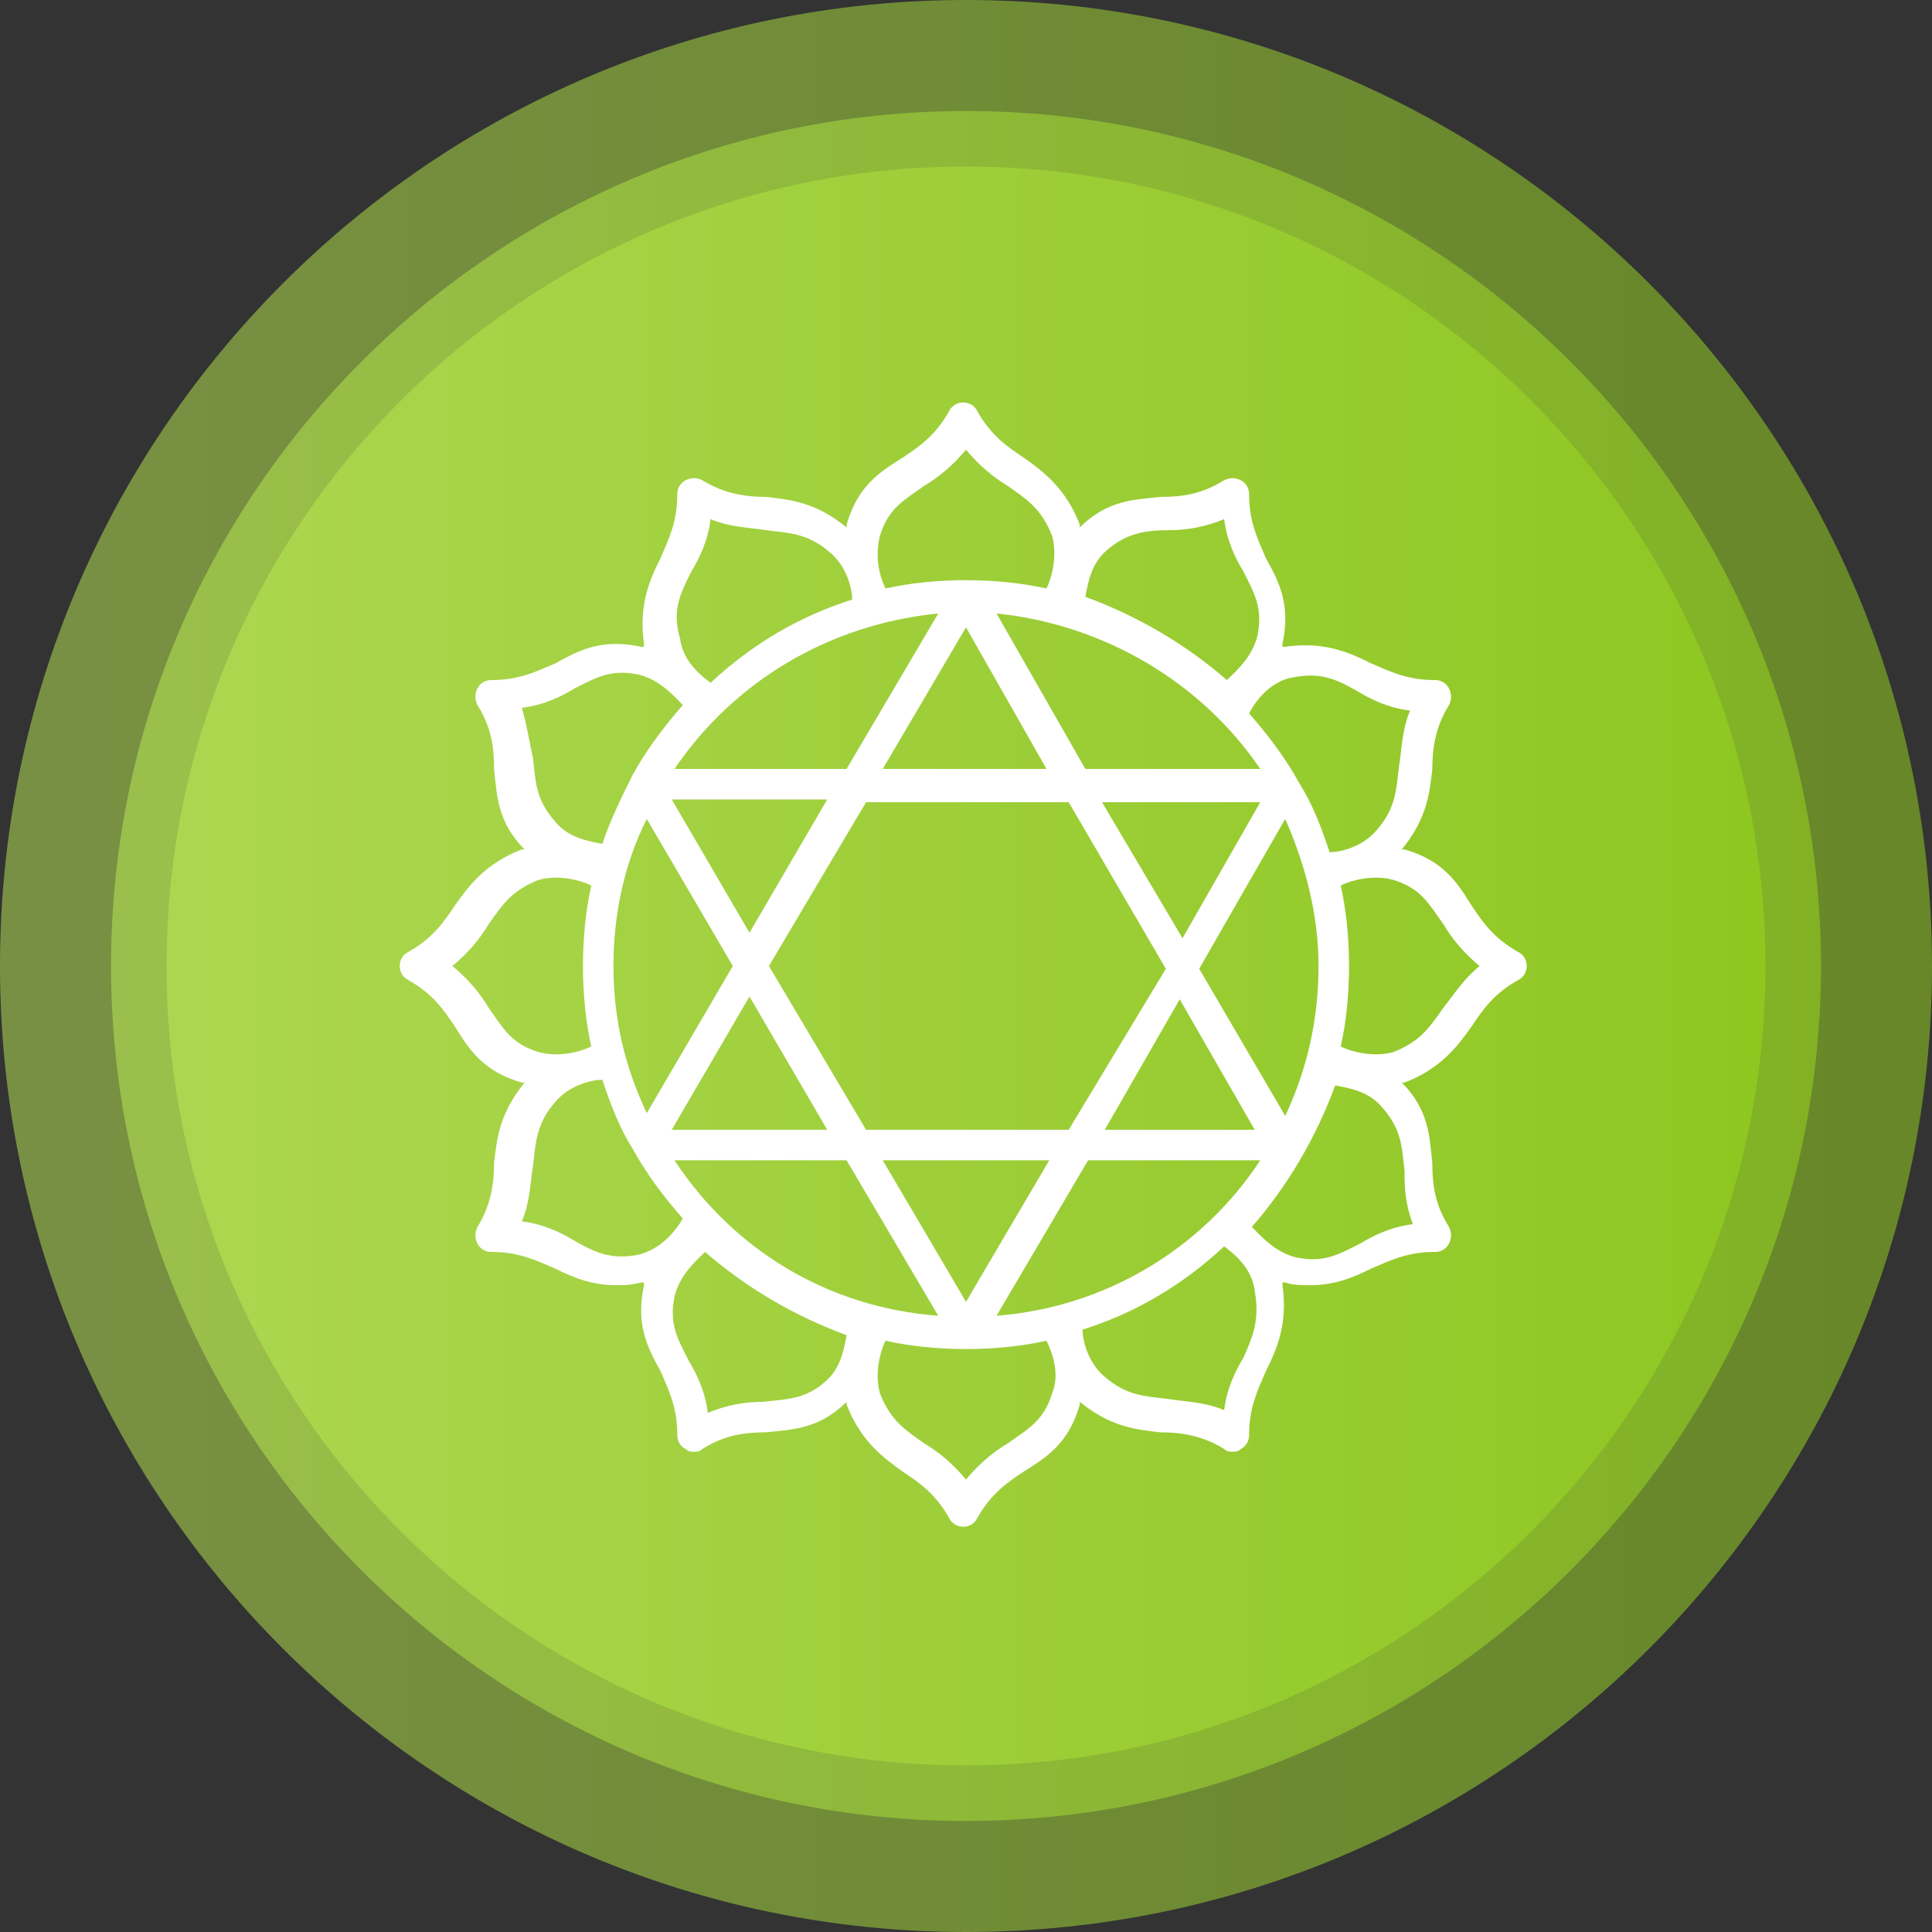 <svg width="30" height="30" viewBox="0 0 30 30" fill="none" xmlns="http://www.w3.org/2000/svg">
<rect x="0" y="0" width="30" height="30" fill="#333333" stroke="none"/>
<path opacity="0.5" d="M15 30C6.724 30 0 23.276 0 15C0 6.724 6.724 0 15 0C23.276 0 30 6.724 30 15C30 23.276 23.276 30 15 30Z" fill="url(#paint0_linear_2378_15990)"/>
<path opacity="0.5" d="M15 28.276C7.672 28.276 1.724 22.328 1.724 15C1.724 7.672 7.672 1.724 15 1.724C22.328 1.724 28.276 7.672 28.276 15C28.276 22.328 22.328 28.276 15 28.276Z" fill="url(#paint1_linear_2378_15990)"/>
<path opacity="0.5" d="M15 27.413C21.856 27.413 27.414 21.856 27.414 15C27.414 8.144 21.856 2.586 15 2.586C8.144 2.586 2.586 8.144 2.586 15C2.586 21.856 8.144 27.413 15 27.413Z" fill="url(#paint2_linear_2378_15990)"/>
<path d="M23.578 14.784C23.19 14.569 23.017 14.31 22.845 14.052C22.629 13.707 22.414 13.362 21.81 13.19C21.81 13.19 21.81 13.19 21.767 13.19C22.155 12.716 22.198 12.328 22.241 11.94C22.241 11.638 22.284 11.293 22.5 10.948C22.543 10.862 22.543 10.776 22.5 10.69C22.457 10.603 22.371 10.56 22.284 10.56C21.853 10.56 21.595 10.431 21.293 10.302C20.948 10.129 20.56 9.957 19.957 10.043C19.957 10.043 19.957 10.043 19.914 10.043C19.914 10.043 19.914 10.043 19.914 10C20.043 9.397 19.871 9.052 19.655 8.664C19.526 8.362 19.396 8.103 19.396 7.672C19.396 7.586 19.353 7.5 19.267 7.457C19.181 7.414 19.095 7.414 19.009 7.457C18.664 7.672 18.362 7.716 18.017 7.716C17.629 7.759 17.198 7.759 16.767 8.19C16.767 8.19 16.767 8.19 16.767 8.147C16.552 7.586 16.207 7.328 15.905 7.112C15.646 6.94 15.388 6.767 15.172 6.379C15.086 6.207 14.828 6.207 14.741 6.379C14.526 6.767 14.267 6.94 14.008 7.112C13.664 7.328 13.319 7.543 13.146 8.147C13.146 8.147 13.146 8.147 13.146 8.19C12.672 7.802 12.284 7.759 11.896 7.716C11.595 7.716 11.25 7.672 10.905 7.457C10.819 7.414 10.733 7.414 10.646 7.457C10.56 7.5 10.517 7.586 10.517 7.672C10.517 8.103 10.388 8.362 10.258 8.664C10.086 9.009 9.914 9.397 10 10C10 10 10 10 10 10.043C10 10.043 10 10.043 9.957 10.043C9.353 9.914 9.009 10.086 8.621 10.302C8.319 10.431 8.06 10.56 7.629 10.56C7.543 10.56 7.457 10.603 7.414 10.69C7.371 10.776 7.371 10.862 7.414 10.948C7.629 11.293 7.672 11.595 7.672 11.94C7.715 12.328 7.715 12.759 8.146 13.19C8.146 13.19 8.146 13.19 8.103 13.19C7.543 13.405 7.284 13.75 7.069 14.052C6.896 14.31 6.724 14.569 6.336 14.784C6.25 14.828 6.207 14.914 6.207 15C6.207 15.086 6.25 15.172 6.336 15.216C6.724 15.431 6.896 15.69 7.069 15.948C7.284 16.293 7.5 16.638 8.103 16.81C8.103 16.81 8.103 16.81 8.146 16.81C7.759 17.285 7.715 17.672 7.672 18.06C7.672 18.362 7.629 18.707 7.414 19.052C7.371 19.138 7.371 19.224 7.414 19.31C7.457 19.397 7.543 19.44 7.629 19.44C8.06 19.44 8.319 19.569 8.621 19.698C8.879 19.828 9.181 19.957 9.569 19.957C9.698 19.957 9.784 19.957 9.957 19.914C9.957 19.914 9.957 19.914 10 19.914C10 19.914 10 19.914 10 19.957C9.871 20.56 10.043 20.905 10.258 21.293C10.388 21.595 10.517 21.853 10.517 22.285C10.517 22.371 10.56 22.457 10.646 22.5C10.69 22.543 10.733 22.543 10.776 22.543C10.819 22.543 10.862 22.543 10.905 22.5C11.25 22.285 11.552 22.241 11.896 22.241C12.284 22.198 12.715 22.198 13.146 21.767C13.146 21.767 13.146 21.767 13.146 21.81C13.362 22.371 13.707 22.629 14.008 22.845C14.267 23.017 14.526 23.19 14.741 23.578C14.784 23.664 14.871 23.707 14.957 23.707C15.043 23.707 15.129 23.664 15.172 23.578C15.388 23.19 15.646 23.017 15.905 22.845C16.25 22.629 16.595 22.414 16.767 21.81C16.767 21.81 16.767 21.81 16.767 21.767C17.241 22.155 17.629 22.198 18.017 22.241C18.319 22.241 18.664 22.285 19.009 22.5C19.052 22.543 19.095 22.543 19.138 22.543C19.181 22.543 19.224 22.543 19.267 22.5C19.353 22.457 19.396 22.371 19.396 22.285C19.396 21.853 19.526 21.595 19.655 21.293C19.828 20.948 20 20.56 19.914 19.957C19.914 19.957 19.914 19.957 19.914 19.914C19.914 19.914 19.914 19.914 19.957 19.914C20.086 19.957 20.215 19.957 20.345 19.957C20.733 19.957 21.034 19.828 21.293 19.698C21.595 19.569 21.853 19.44 22.284 19.44C22.371 19.44 22.457 19.397 22.5 19.31C22.543 19.224 22.543 19.138 22.5 19.052C22.284 18.707 22.241 18.405 22.241 18.06C22.198 17.672 22.198 17.241 21.767 16.81C21.767 16.81 21.767 16.81 21.81 16.81C22.371 16.595 22.629 16.25 22.845 15.948C23.017 15.69 23.19 15.431 23.578 15.216C23.664 15.172 23.707 15.086 23.707 15C23.707 14.914 23.664 14.828 23.578 14.784ZM15.474 20.431L16.896 18.017H19.569C18.664 19.397 17.155 20.302 15.474 20.431ZM10.474 18.017H13.146L14.569 20.431C12.845 20.302 11.379 19.397 10.474 18.017ZM9.526 15C9.526 14.181 9.698 13.405 10.043 12.716L11.379 15L10.043 17.285C9.698 16.552 9.526 15.819 9.526 15ZM14.569 9.526L13.146 11.94H10.474C11.379 10.604 12.845 9.698 14.569 9.526ZM19.569 11.94H16.853L15.474 9.526C17.155 9.698 18.664 10.604 19.569 11.94ZM16.595 17.543H13.448L11.94 15L13.448 12.457H16.595L18.103 15.043L16.595 17.543ZM18.319 15.517L19.483 17.543H17.155L18.319 15.517ZM16.293 18.017L15 20.215L13.707 18.017H16.293ZM12.845 17.543H10.431L11.638 15.474L12.845 17.543ZM11.638 14.483L10.431 12.414H12.845L11.638 14.483ZM13.707 11.94L15 9.741L16.25 11.94H13.707ZM17.112 12.457H19.569L18.362 14.569L17.112 12.457ZM19.957 17.328L18.621 15.043L19.957 12.716C20.259 13.405 20.474 14.181 20.474 15C20.474 15.819 20.302 16.595 19.957 17.328ZM20.086 10.517C20.517 10.431 20.776 10.56 21.078 10.733C21.293 10.862 21.552 10.991 21.896 11.034C21.767 11.336 21.767 11.638 21.724 11.897C21.681 12.241 21.681 12.543 21.379 12.888C21.164 13.147 20.819 13.233 20.646 13.233C20.517 12.845 20.388 12.5 20.172 12.155C19.957 11.767 19.698 11.422 19.396 11.078C19.526 10.819 19.784 10.56 20.086 10.517ZM18.146 8.233C18.405 8.233 18.707 8.19 19.009 8.06C19.052 8.405 19.181 8.664 19.31 8.879C19.483 9.224 19.612 9.44 19.526 9.871C19.439 10.216 19.181 10.431 19.052 10.56C18.405 10 17.672 9.569 16.853 9.267C16.896 9.052 16.939 8.75 17.198 8.534C17.5 8.276 17.802 8.233 18.146 8.233ZM13.664 8.319C13.793 7.888 14.052 7.759 14.353 7.543C14.569 7.414 14.784 7.241 15 6.983C15.215 7.241 15.431 7.414 15.646 7.543C15.948 7.759 16.164 7.888 16.336 8.319C16.422 8.621 16.336 8.966 16.25 9.138C15.862 9.052 15.431 9.009 15 9.009C14.569 9.009 14.138 9.052 13.75 9.138C13.664 8.966 13.578 8.664 13.664 8.319ZM10.733 8.879C10.862 8.664 10.991 8.405 11.034 8.06C11.336 8.19 11.638 8.19 11.896 8.233C12.241 8.276 12.543 8.276 12.888 8.578C13.146 8.793 13.233 9.138 13.233 9.31C12.414 9.569 11.681 10 11.034 10.603C10.862 10.474 10.603 10.259 10.56 9.914C10.431 9.483 10.56 9.224 10.733 8.879ZM8.103 10.991C8.448 10.948 8.707 10.819 8.922 10.69C9.267 10.517 9.483 10.388 9.914 10.474C10.258 10.56 10.474 10.819 10.603 10.948C10.302 11.293 10.043 11.638 9.827 12.026C9.655 12.371 9.483 12.716 9.353 13.104C9.138 13.06 8.836 13.017 8.621 12.759C8.319 12.414 8.319 12.155 8.276 11.767C8.233 11.595 8.19 11.293 8.103 10.991ZM7.586 15.647C7.457 15.431 7.284 15.216 7.026 15C7.284 14.784 7.457 14.569 7.586 14.353C7.802 14.052 7.931 13.836 8.362 13.664C8.664 13.578 9.009 13.664 9.181 13.75C9.095 14.138 9.052 14.569 9.052 15C9.052 15.431 9.095 15.862 9.181 16.25C9.009 16.336 8.664 16.422 8.362 16.336C7.931 16.207 7.802 15.948 7.586 15.647ZM9.914 19.483C9.483 19.569 9.224 19.44 8.922 19.267C8.707 19.138 8.448 19.009 8.103 18.965C8.233 18.664 8.233 18.362 8.276 18.104C8.319 17.759 8.319 17.457 8.621 17.112C8.836 16.853 9.181 16.767 9.353 16.767C9.483 17.155 9.612 17.5 9.827 17.845C10.043 18.233 10.302 18.578 10.603 18.922C10.474 19.138 10.258 19.396 9.914 19.483ZM11.853 21.767C11.595 21.767 11.293 21.81 10.991 21.94C10.948 21.595 10.819 21.336 10.69 21.121C10.517 20.776 10.388 20.56 10.474 20.129C10.56 19.785 10.819 19.569 10.948 19.44C11.595 20 12.328 20.431 13.146 20.733C13.103 20.948 13.06 21.25 12.802 21.465C12.5 21.724 12.241 21.724 11.853 21.767ZM16.336 21.638C16.207 22.069 15.948 22.198 15.646 22.414C15.431 22.543 15.215 22.715 15 22.974C14.784 22.715 14.569 22.543 14.353 22.414C14.052 22.198 13.836 22.069 13.664 21.638C13.578 21.336 13.664 20.991 13.75 20.819C14.138 20.905 14.569 20.948 15 20.948C15.431 20.948 15.862 20.905 16.25 20.819C16.336 20.991 16.465 21.336 16.336 21.638ZM19.31 21.078C19.181 21.293 19.052 21.552 19.009 21.897C18.707 21.767 18.405 21.767 18.146 21.724C17.802 21.681 17.5 21.681 17.155 21.379C16.896 21.164 16.81 20.819 16.81 20.647C17.629 20.388 18.362 19.957 19.009 19.353C19.181 19.483 19.44 19.698 19.483 20.043C19.569 20.517 19.439 20.776 19.31 21.078ZM21.939 19.009C21.595 19.052 21.336 19.181 21.121 19.31C20.776 19.483 20.56 19.612 20.129 19.526C19.784 19.44 19.569 19.181 19.439 19.052C20 18.405 20.431 17.672 20.733 16.854C20.948 16.897 21.25 16.94 21.465 17.198C21.767 17.543 21.767 17.802 21.81 18.19C21.81 18.405 21.81 18.664 21.939 19.009ZM22.414 15.647C22.198 15.948 22.069 16.164 21.638 16.336C21.336 16.422 20.991 16.336 20.819 16.25C20.905 15.862 20.948 15.431 20.948 15C20.948 14.569 20.905 14.138 20.819 13.75C20.991 13.664 21.336 13.578 21.638 13.664C22.069 13.793 22.198 14.052 22.414 14.353C22.543 14.569 22.715 14.784 22.974 15C22.715 15.216 22.586 15.431 22.414 15.647Z" fill="white"/>
<defs>
<linearGradient id="paint0_linear_2378_15990" x1="0.008" y1="14.996" x2="30.008" y2="14.996" gradientUnits="userSpaceOnUse">
<stop stop-color="#BFEF56"/>
<stop offset="1" stop-color="#9BDC1E"/>
</linearGradient>
<linearGradient id="paint1_linear_2378_15990" x1="1.732" y1="14.996" x2="28.284" y2="14.996" gradientUnits="userSpaceOnUse">
<stop stop-color="#BFEF56"/>
<stop offset="1" stop-color="#9BDC1E"/>
</linearGradient>
<linearGradient id="paint2_linear_2378_15990" x1="2.594" y1="14.996" x2="27.421" y2="14.996" gradientUnits="userSpaceOnUse">
<stop stop-color="#BFEF56"/>
<stop offset="1" stop-color="#9BDC1E"/>
</linearGradient>
</defs>
</svg>
